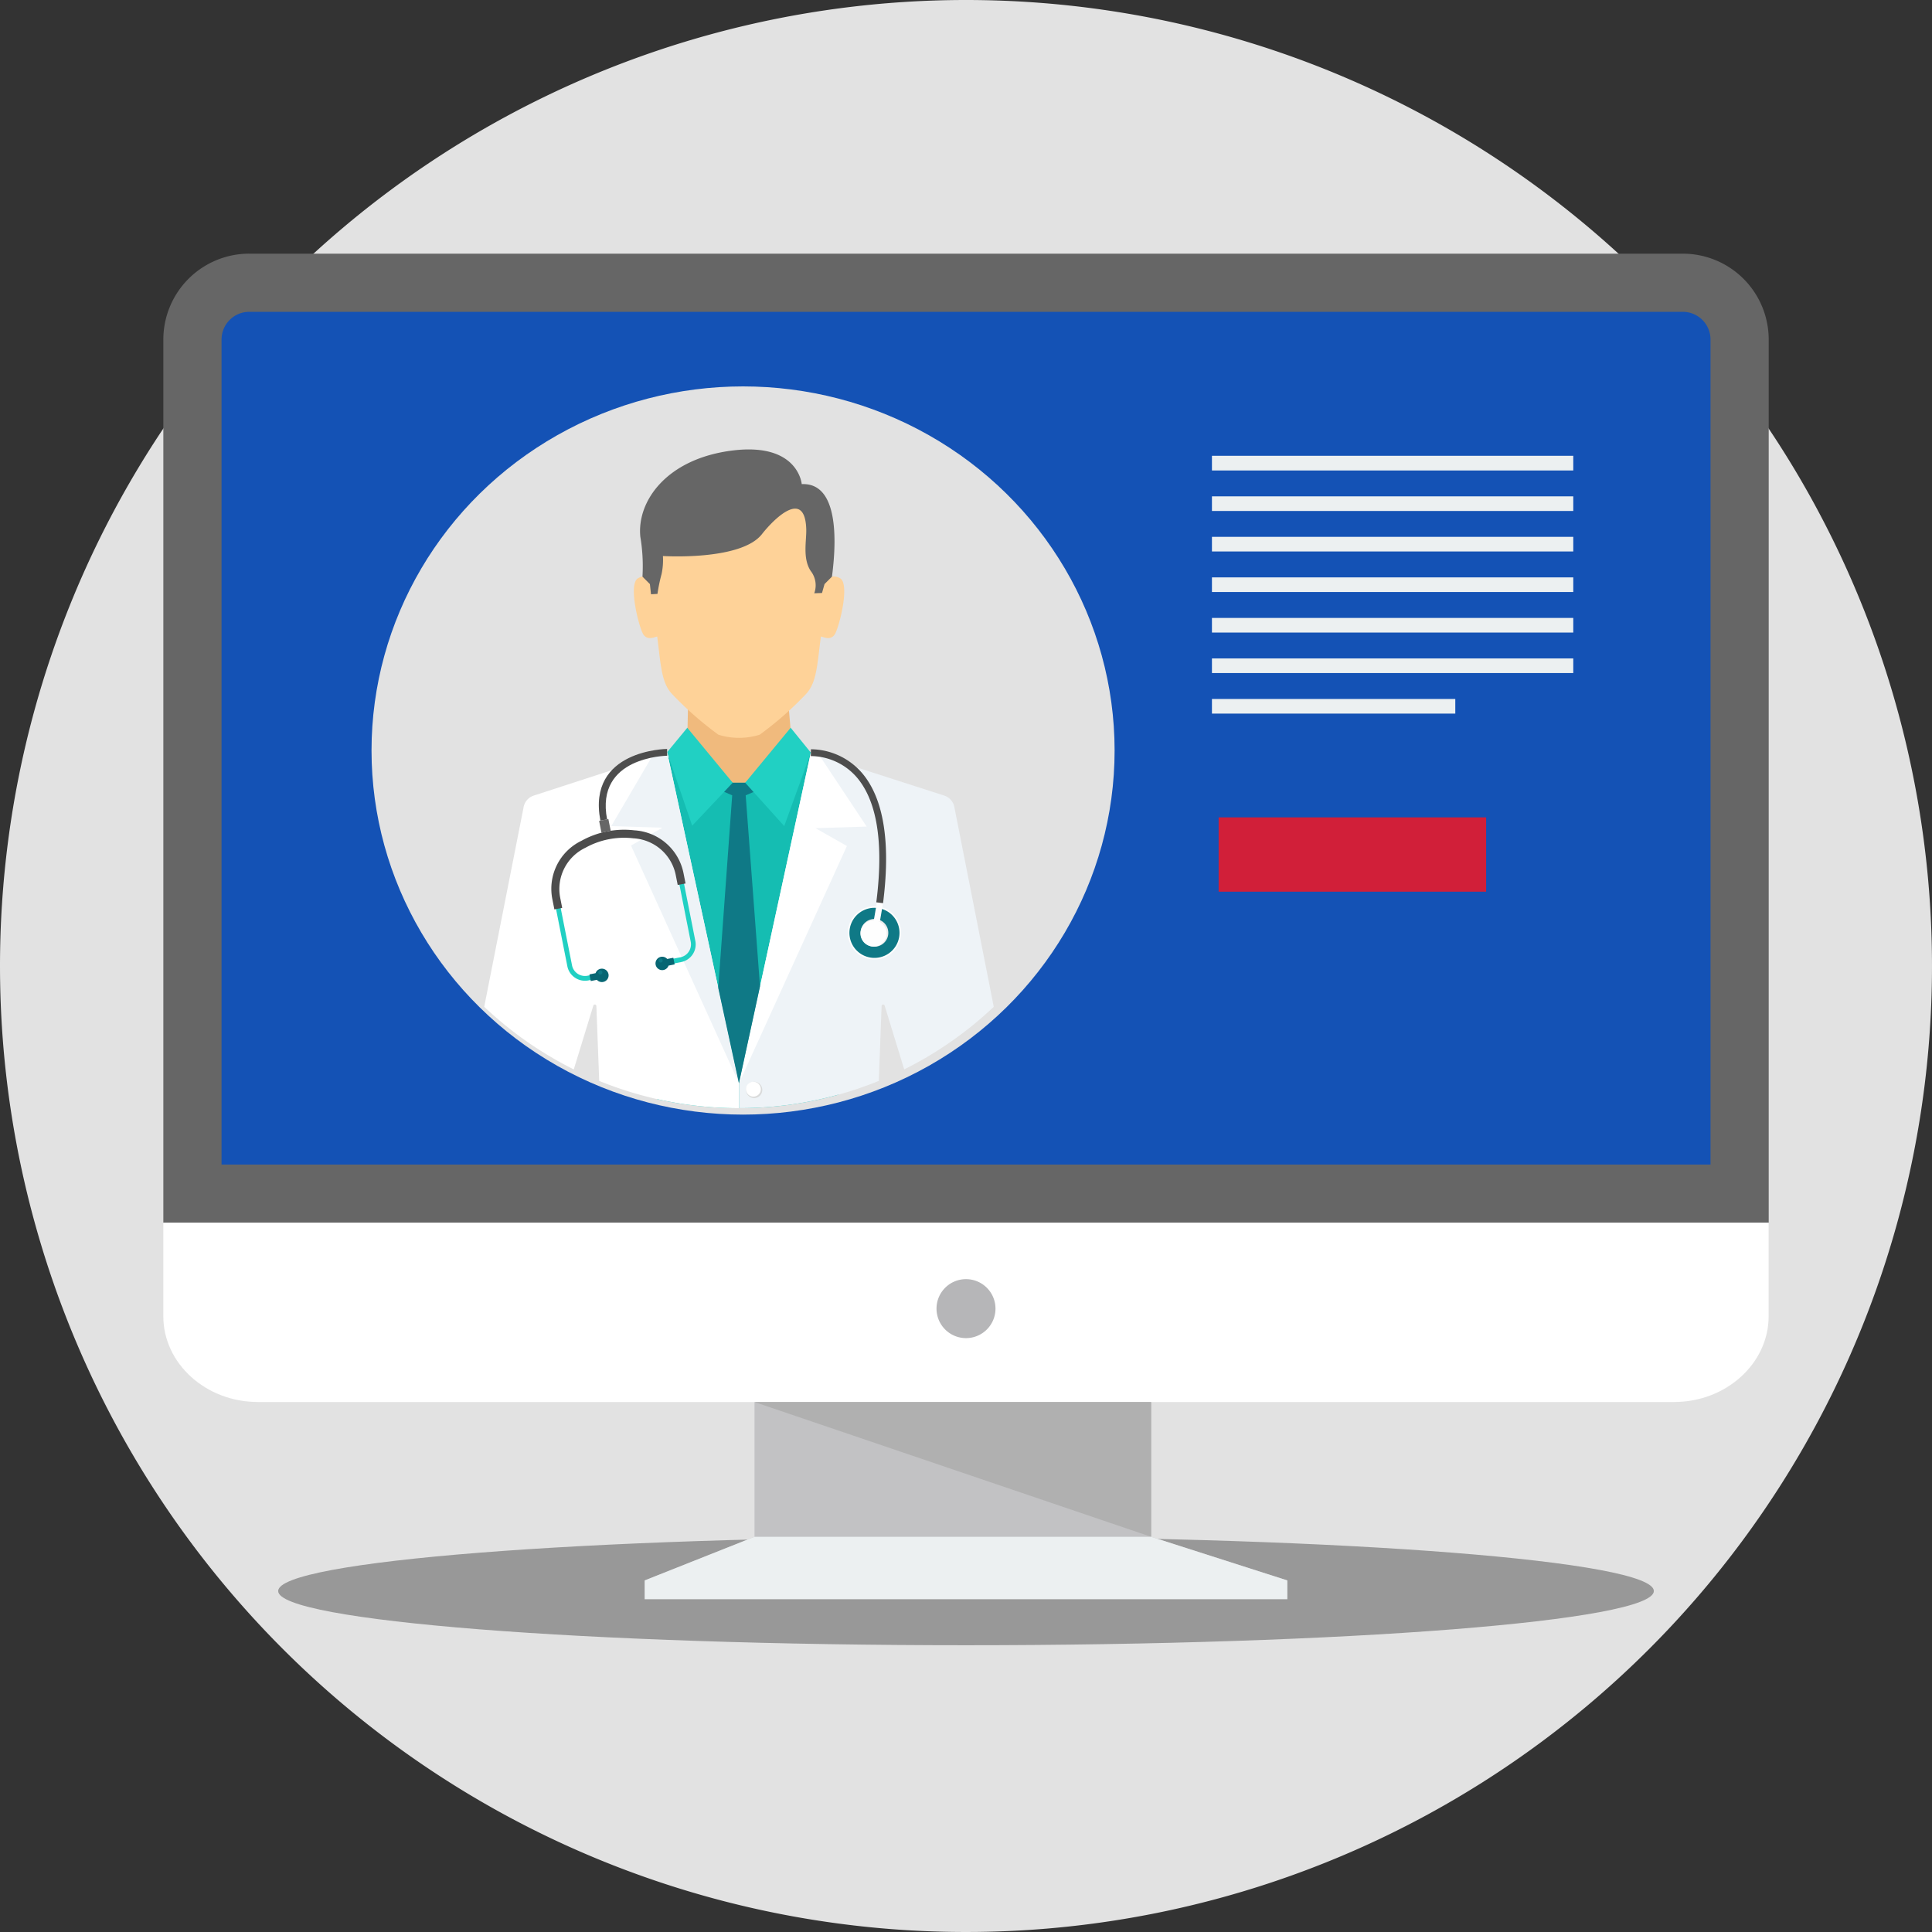 <svg xmlns="http://www.w3.org/2000/svg" id="prefix__Group_78" width="130" height="130" data-name="Group 78" viewBox="0 0 130 130">
    <rect x="0" y="0" width="130" height="130" fill="#333333" stroke="none"/>
    <defs>
        <style>
            .prefix__cls-1{fill:#e2e2e2}.prefix__cls-3{fill:#666}.prefix__cls-4{fill:#fff}.prefix__cls-8{fill:#ecf0f1}.prefix__cls-14{fill:#21d0c3}.prefix__cls-15{fill:#eef3f7}.prefix__cls-17{fill:#0f7986}.prefix__cls-18{fill:#fefefe}.prefix__cls-20{fill:#4d4d4d}.prefix__cls-21{fill:#076673}
        </style>
    </defs>
    <g id="prefix__Group_200" data-name="Group 200">
        <path id="prefix__Path_119" d="M65 0A65 65 0 1 1 0 65 65 65 0 0 1 65 0z" class="prefix__cls-1" data-name="Path 119"/>
        <path id="prefix__Path_120" fill="#989898" d="M120 407.27c25.561 0 46.283 1.634 46.283 3.648s-20.721 3.648-46.283 3.648-46.283-1.634-46.283-3.648 20.72-3.648 46.283-3.648z" data-name="Path 120" transform="translate(-54.999 -303.862)"/>
        <path id="prefix__Path_121" d="M49.05 67.221h96.494a5.781 5.781 0 0 1 5.764 5.764v59.441H43.287V72.984a5.781 5.781 0 0 1 5.764-5.764z" class="prefix__cls-3" data-name="Path 121" transform="translate(-32.296 -50.152)"/>
        <path id="prefix__Path_123" d="M151.3 324.03v6.3c0 3.171-2.859 5.764-6.354 5.764H49.637c-3.495 0-6.354-2.593-6.354-5.764v-6.3z" class="prefix__cls-4" data-name="Path 123" transform="translate(-32.293 -241.757)"/>
        <path id="prefix__Path_138" fill="#b6b6b8" d="M250.169 338.986a1.984 1.984 0 1 1-1.984 1.984 1.983 1.983 0 0 1 1.984-1.984z" data-name="Path 138" transform="translate(-185.169 -252.915)"/>
        <path id="prefix__Path_139" fill="#c2c2c4" d="M204.92 380.625l9.165 2.936h-43.246l7.394-2.936v-9.067h26.687z" data-name="Path 139" transform="translate(-127.462 -277.217)"/>
        <path id="prefix__Path_140" fill="#b0b0b0" d="M226.647 380.625l-26.687-9.068h26.687z" data-name="Path 140" transform="translate(-149.189 -277.216)"/>
        <path id="prefix__Path_141" d="M178.229 407.27h26.687l9.165 2.936v1.265h-43.247v-1.265l7.394-2.936z" class="prefix__cls-8" data-name="Path 141" transform="translate(-127.458 -303.862)"/>
        <path id="prefix__Path_122" fill="#1452b5" d="M58.7 140.015h100.189V84.489a1.866 1.866 0 0 0-1.849-1.851H60.546a1.865 1.865 0 0 0-1.846 1.851v55.527z" data-name="Path 122" transform="translate(-43.792 -61.656)"/>
    </g>
    <g id="prefix__Group_201" data-name="Group 201" transform="translate(-10.022 -2.916)">
        <g id="prefix__Group_75" data-name="Group 75" transform="translate(33.228 43.103)">
            <g id="prefix__Group_199" data-name="Group 199" transform="translate(1.402 -15.313)">
                <ellipse id="prefix__Ellipse_80" cx="25" cy="24.5" class="prefix__cls-1" data-name="Ellipse 80" rx="25" ry="24.5" transform="translate(.391 1.126)"/>
                <path id="prefix__Path_448" fill="#b3b3b3" d="M219.79 249.429h6.956l.038.475-3.4 5.153-3.651-5.2.057-.424z" data-name="Path 448" transform="translate(-198.152 -225.332)"/>
                <path id="prefix__Path_449" fill="#f0ba7d" d="M174.562 234.766l-.06 2.907-4.932 2.7v9.885h16.6v-9.885l-4.583-2.849-.252-2.906-6.776.152z" data-name="Path 449" transform="translate(-152.879 -211.961)"/>
                <path id="prefix__Path_450" fill="#fed298" d="M184.793 81.475a.755.755 0 0 0-1.042-.313c-.759.308.034 3.378.324 3.806s.757.156.927.139c.242 1.83.263 3.092 1 3.864a22.739 22.739 0 0 0 3.12 2.739 4.666 4.666 0 0 0 2.775 0 22.717 22.717 0 0 0 3.12-2.739c.732-.772.754-2.033 1-3.864.17.017.637.289.927-.139s1.084-3.5.324-3.806a.755.755 0 0 0-1.042.313 6.584 6.584 0 0 0-.583-4.784c-.914-1.627-3-2.47-5.129-2.532-2.129.062-4.214.905-5.129 2.532a6.584 6.584 0 0 0-.584 4.784z" data-name="Path 450" transform="translate(-165.389 -67.147)"/>
                <path id="prefix__Path_451" fill="#15bdb2" d="M150.513 262.507l1.181-.465.952-.855 3.36 2.549h.837l3.361-2.552 2.132 1.324 3.705 6.3-2.934 15.921a25.1 25.1 0 0 1-12.178.3l-5.26-15.716 4.843-6.8z" data-name="Path 451" transform="translate(-131.309 -235.941)"/>
                <g id="prefix__Group_194" data-name="Group 194" transform="translate(20.28 24.097)">
                    <path id="prefix__Path_452" d="M264.706 251.1l-1.357-1.673-3.059 3.7 2.626 2.918z" class="prefix__cls-14" data-name="Path 452" transform="translate(-255.035 -249.429)"/>
                    <path id="prefix__Path_453" d="M206.384 251.073l1.358-1.644 3.059 3.7-2.73 2.888z" class="prefix__cls-14" data-name="Path 453" transform="translate(-206.384 -249.429)"/>
                </g>
                <path id="prefix__Path_454" d="M92.452 266.289l-8.992 2.924a1.014 1.014 0 0 0-.67.807l-2.644 13.4a25.012 25.012 0 0 0 6.026 4.212l1.315-4.29a.105.105 0 0 1 .206.025l.19 5.039a24.871 24.871 0 0 0 9.407 1.836v-1.673l-4.836-22.279z" class="prefix__cls-4" data-name="Path 454" transform="translate(-72.172 -240.548)"/>
                <g id="prefix__Group_195" data-name="Group 195" transform="translate(16.522 25.741)">
                    <path id="prefix__Path_455" d="M171.589 266.289l-1.03.316-2.728 4.656 3.444.108-2.115 1.2 7.265 15.995-4.836-22.279z" class="prefix__cls-15" data-name="Path 455" transform="translate(-167.831 -266.289)"/>
                    <path id="prefix__Path_456" d="M260.834 266.591l8.995 2.895a1.013 1.013 0 0 1 .67.807l2.644 13.4a25.022 25.022 0 0 1-6.026 4.212l-1.315-4.29a.105.105 0 0 0-.206.025l-.189 5.039a24.872 24.872 0 0 1-9.407 1.834v-1.673l4.834-22.249z" class="prefix__cls-15" data-name="Path 456" transform="translate(-247.405 -266.562)"/>
                </g>
                <path id="prefix__Path_457" d="M260.834 266.591l.572.174 3.187 4.8-3.445.108 2.115 1.2L256 288.84l4.834-22.249z" class="prefix__cls-4" data-name="Path 457" transform="translate(-230.884 -240.821)"/>
                <path id="prefix__Path_458" fill="#d9dada" d="M261.371 493.762a.548.548 0 1 0 .549.547.548.548 0 0 0-.549-.547z" data-name="Path 458" transform="translate(-235.236 -445.847)"/>
                <path id="prefix__Path_459" d="M199.374 66.972l.529-.019.17-.6.5-.5c.329-2.479.426-6.337-2.034-6.225 0 0-.222-2.813-4.66-2.262s-6.443 3.416-6.2 5.807a11.908 11.908 0 0 1 .143 2.68l.5.5.075.687.435-.027a11.06 11.06 0 0 1 .273-1.324 4.478 4.478 0 0 0 .094-1.223s5.242.334 6.658-1.468c.875-1.113 2.884-3.041 2.985-.371.03.792-.264 1.979.3 2.842a1.564 1.564 0 0 1 .239 1.505z" class="prefix__cls-3" data-name="Path 459" transform="translate(-169.2 -51.926)"/>
                <path id="prefix__Path_460" d="M243.1 307.587l1.417-6.522-.963-12.856.525-.224-.561-.623h-.837l-.575.609.54.239-.939 12.96 1.393 6.418z" class="prefix__cls-17" data-name="Path 460" transform="translate(-217.986 -259.567)"/>
                <path id="prefix__Path_461" d="M261.321 493.762a.5.5 0 1 0 .5.5.5.5 0 0 0-.5-.5z" class="prefix__cls-4" data-name="Path 461" transform="translate(-235.235 -445.847)"/>
                <path id="prefix__Path_462" d="M332.643 376.17a1.789 1.789 0 1 1 2.068-1.459 1.79 1.79 0 0 1-2.068 1.459z" class="prefix__cls-18" data-name="Path 462" transform="translate(-298.715 -336.511)"/>
                <path id="prefix__Path_463" d="M333.627 377.031a1.685 1.685 0 1 1 1.947-1.374 1.685 1.685 0 0 1-1.947 1.374z" class="prefix__cls-17" data-name="Path 463" transform="translate(-299.681 -337.475)"/>
                <path id="prefix__Path_464" fill="#ebecec" d="M340.725 383.262a.933.933 0 1 1 1.077-.76.933.933 0 0 1-1.077.76z" data-name="Path 464" transform="translate(-306.651 -344.448)"/>
                <path id="prefix__Path_465" d="M349.015 370.763l.41.071.22-1.276-.41-.071z" class="prefix__cls-18" data-name="Path 465" transform="translate(-314.831 -333.686)"/>
                <path id="prefix__Path_466" d="M135.357 329.828l.768-.152a1.212 1.212 0 0 0 .951-1.422l-.9-4.549a3.487 3.487 0 0 0-3.218-2.786 5.79 5.79 0 0 0-3.494.692 3.482 3.482 0 0 0-1.9 3.8l.9 4.549a1.207 1.207 0 0 0 .515.769 1.2 1.2 0 0 0 .907.182l.767-.152-.063-.316-.768.152a.886.886 0 0 1-.665-.133.885.885 0 0 1-.378-.564l-.9-4.549a3.175 3.175 0 0 1 1.745-3.461 5.461 5.461 0 0 1 3.3-.654 3.18 3.18 0 0 1 2.942 2.53l.9 4.549a.889.889 0 0 1-.7 1.042l-.768.152.063.316z" class="prefix__cls-14" data-name="Path 466" transform="translate(-114.896 -289.815)"/>
                <path id="prefix__Path_467" d="M135.422 323.388l-.138-.695a3.59 3.59 0 0 0-3.31-2.872 5.9 5.9 0 0 0-3.559.706 3.584 3.584 0 0 0-1.956 3.918l.138.695.527-.1-.138-.695a3.074 3.074 0 0 1 1.692-3.347 5.36 5.36 0 0 1 3.23-.64 3.079 3.079 0 0 1 2.85 2.445l.138.695.527-.1z" class="prefix__cls-20" data-name="Path 467" transform="translate(-113.902 -288.824)"/>
                <g id="prefix__Group_196" data-name="Group 196" transform="translate(15.056 39.5)">
                    <path id="prefix__Path_468" d="M152.885 416.53l.411-.082a.451.451 0 1 0-.089-.447l-.411.081.089.447z" class="prefix__cls-21" data-name="Path 468" transform="translate(-152.797 -414.892)"/>
                    <path id="prefix__Path_469" d="M199.668 407.956l-.41.082a.451.451 0 1 1-.089-.447l.41-.082z" class="prefix__cls-21" data-name="Path 469" transform="translate(-193.937 -407.438)"/>
                </g>
                <path id="prefix__Path_470" d="M160.244 313.225l-.157-.789-.311.062-.311.062.158.8q.178-.052.36-.088c.087-.021.174-.035.261-.047z" class="prefix__cls-3" data-name="Path 470" transform="translate(-143.759 -282.197)"/>
                <g id="prefix__Group_197" data-name="Group 197" transform="translate(15.651 39.621)">
                    <path id="prefix__Path_471" d="M159.057 417.226a.137.137 0 1 0-.16-.108.137.137 0 0 0 .16.108z" class="prefix__cls-17" data-name="Path 471" transform="translate(-158.894 -416.148)"/>
                    <path id="prefix__Path_472" d="M200.708 408.943a.136.136 0 1 0-.161-.107.136.136 0 0 0 .161.107z" class="prefix__cls-17" data-name="Path 472" transform="translate(-196.485 -408.673)"/>
                </g>
                <path id="prefix__Path_473" d="M340.6 384.105a.882.882 0 1 1 1.019-.719.882.882 0 0 1-1.019.719z" class="prefix__cls-18" data-name="Path 473" transform="translate(-306.578 -345.299)"/>
                <g id="prefix__Group_198" data-name="Group 198" transform="translate(15.686 25.52)">
                    <path id="prefix__Path_474" d="M163.854 264.479c-.014 0-4.86.04-4.042 4.281l-.451.086c-.923-4.78 4.472-4.824 4.487-4.824z" class="prefix__cls-20" data-name="Path 474" transform="translate(-159.256 -264.021)"/>
                    <path id="prefix__Path_475" d="M305.546 264.243a4.588 4.588 0 0 1 3.5 1.668c1.151 1.4 1.958 3.973 1.355 8.688l-.454-.057c.584-4.564-.171-7.022-1.254-8.34a4.137 4.137 0 0 0-3.153-1.5l.011-.458z" class="prefix__cls-20" data-name="Path 475" transform="translate(-291.277 -264.221)"/>
                </g>
            </g>
            <path id="prefix__Path_476" d="M196.36 381.27h16.375v.985H196.36zm0-16.361h24.313v.985H196.36zm0 2.726h24.313v.985H196.36zm0 2.727h24.313v.985H196.36zm0 2.727h24.313v.985H196.36zm0 2.727h24.313v.985H196.36zm0 2.726h24.313v.985H196.36z" class="prefix__cls-8" data-name="Path 476" transform="translate(-138.017 -374.425)"/>
            <path id="prefix__Rectangle_108" fill="#d11f39" d="M0 0H18V5H0z" data-name="Rectangle 108" transform="translate(58.793 14.812)"/>
        </g>
    </g>
</svg>
